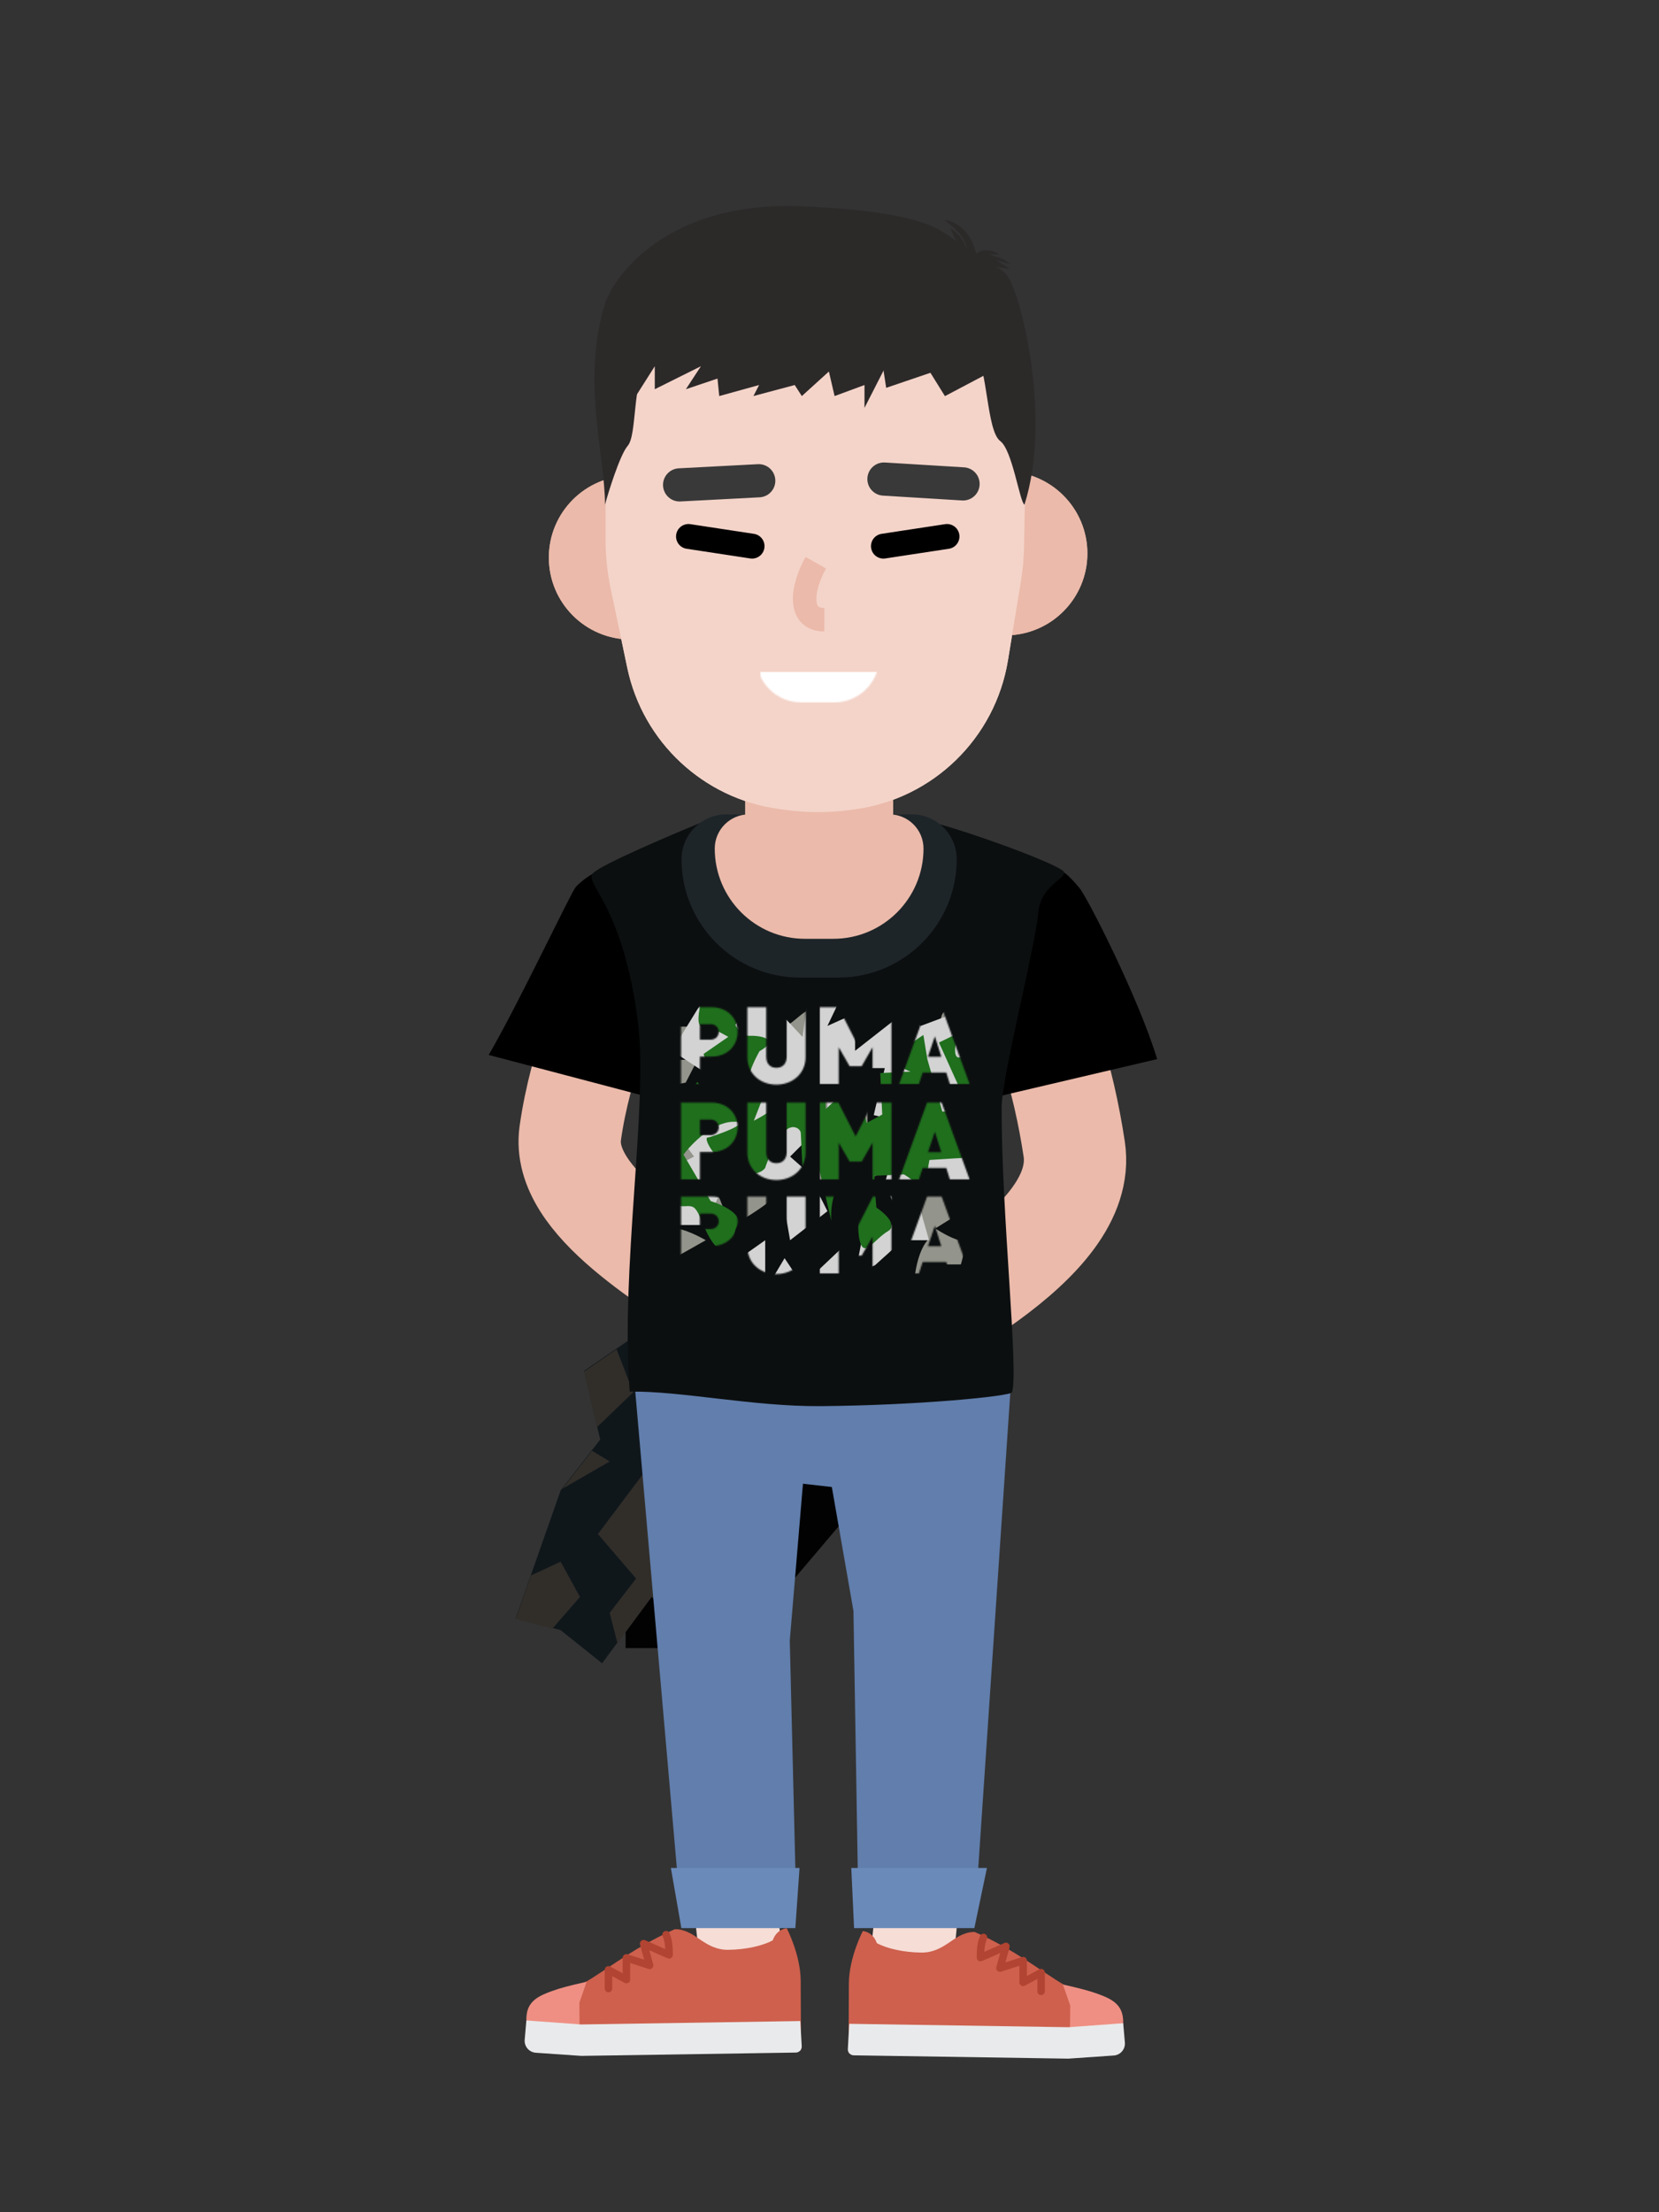 <svg width="1200" height="1600" viewBox="0 0 1200 1600" fill="none" xmlns="http://www.w3.org/2000/svg">
<rect x="0" y="0" width="1200" height="1600" fill="#333333" stroke="none"/>
<path d="M457.658 683.116C441.738 714.282 419.683 768.452 412.5 819.5C405.376 870.126 488 914.5 529 944.5" stroke="#EBBAAA" stroke-width="74" stroke-linecap="round" stroke-linejoin="bevel"/>
<path d="M732.5 694C754.647 733.26 769.116 779.063 777 831C787.626 901 654.5 960.5 612.5 988" stroke="#EBBAAA" stroke-width="74" stroke-linecap="round" stroke-linejoin="bevel"/>
<path d="M521 1023.5C519.167 1035 509.6 1060.3 486 1069.5" stroke="#0036A2" stroke-width="5" stroke-linecap="round"/>
<path d="M510 615.94C510 601.061 522.061 589 536.94 589H648.06C662.939 589 675 601.061 675 615.94C675 655.185 643.185 687 603.94 687H581.06C541.815 687 510 655.185 510 615.94Z" fill="#EBBAAA"/>
<path d="M539 504.911C539 483.973 555.973 467 576.911 467H608.089C629.027 467 646 483.973 646 504.911V600.5C646 630.047 622.047 654 592.5 654C562.953 654 539 630.047 539 600.5V504.911Z" fill="#EBBAAA"/>
<path d="M727.267 459.533C759.999 459.533 786.533 432.999 786.533 400.267C786.533 367.535 759.999 341 727.267 341C694.535 341 668 367.535 668 400.267C668 432.999 694.535 459.533 727.267 459.533Z" fill="#EBBAAA"/>
<path d="M456.266 462.533C423.534 462.533 397 435.999 397 403.267C397 370.535 423.534 344 456.266 344C488.998 344 515.533 370.535 515.533 403.267C515.533 435.999 488.998 462.533 456.266 462.533Z" fill="#EBBAAA"/>
<path d="M438 315.09C438 231.093 506.093 163 590.09 163C675.181 163 743.718 232.808 742.155 317.883L740.732 395.366C740.578 403.778 739.816 412.167 738.453 420.469L729.074 477.616C719.819 533.998 674.835 577.729 618.214 585.387L615.225 585.791C599.482 587.921 583.522 587.894 567.786 585.712L563.103 585.063C508.753 577.527 464.987 536.679 453.725 482.978L441.722 425.748C439.247 413.948 438 401.923 438 389.866V315.09Z" fill="#F4D4C9"/>
<path d="M639.39 346.486L696.596 349.983" stroke="#393939" stroke-width="24" stroke-linecap="round"/>
<path d="M548.817 347.703L491.583 350.7" stroke="#393939" stroke-width="24" stroke-linecap="round"/>
<path d="M590.114 407C579.891 425.038 576.784 448.229 596.298 448.229" stroke="#EBBAAA" stroke-width="17"/>
<path d="M452.5 1192V1123.5L602 1022.5L634.5 1071L532 1192H452.5Z" fill="#020202"/>
<path d="M422.5 991.5L464 963L594.5 954.5L536.5 1066.5L435.5 1203L405.5 1179L373 1170.5L405.5 1078L434.137 1041.18L422.5 991.5Z" fill="#10171B"/>
<path fill-rule="evenodd" clip-rule="evenodd" d="M445.976 975.878L422.5 992L431.891 1032.09L458 1007L445.976 975.878ZM482.396 1140.12L469.5 1129.5L441 1166.5L446.618 1188.47L482.396 1140.12ZM399.523 1177.94L419.5 1155L405.5 1129.5L384.067 1139.5L373 1171L399.523 1177.94ZM406.919 1076.68L441 1057L428.228 1049.28L406.919 1076.68Z" fill="#312E2A"/>
<path d="M432.5 1109.5L479.5 1047L513.5 1066.5L489.5 1176L432.5 1109.5Z" fill="#312E2A"/>
<path d="M660 1029C672.139 1087.7 670.116 1339.65 660 1410.5" stroke="#F6DDD6" stroke-width="60" stroke-linecap="round" stroke-linejoin="bevel"/>
<path d="M535.123 1024.19C522.984 1082.9 525.007 1335.65 535.123 1406.5" stroke="#F6DDD6" stroke-width="60" stroke-linecap="round" stroke-linejoin="bevel"/>
<path d="M684.566 1084.92L506.528 1064.68L468.088 967.513L708.844 977.634L684.566 1084.92Z" fill="#617EAC"/>
<path d="M587 991.292L732.557 981L707 1360L620.5 1356L617.33 1165.15L587 991.292Z" fill="#617EAC"/>
<path d="M456.5 972L587.455 993.829L571.269 1186.57L575.5 1359.5L490 1356L456.5 972Z" fill="#617EAC"/>
<path d="M485.262 1351H578.327L575.293 1394.52H492.849L485.262 1351Z" fill="#6A8AB9"/>
<path d="M615.756 1351H713.879L704.775 1394.52H617.779L615.756 1351Z" fill="#6A8AB9"/>
<path d="M781 642.5C775.4 635.7 771 631.667 769.5 631L729 632L705 797L837 766C823.5 721.5 786.6 649.3 781 642.5Z" fill="black"/>
<path d="M416.5 641.5C420.1 637.5 427 632.5 430 631.5L475 676.5V795L353.5 763C375.5 725.167 412.9 645.5 416.5 641.5Z" fill="black"/>
<path d="M429 631.5C434.6 625.5 483.333 604.667 507 595L578 611.5L675.5 595C703.833 602.5 758.5 622.5 768.5 629.5C775.28 634.246 753 638.5 751 660C748.51 686.764 724.5 778.5 724.5 801.5C724.5 880 737 992.5 732 1007C731.049 1009.76 665.172 1016.43 593.5 1017C544.972 1017.39 492.306 1005.89 455.5 1006.5C448.5 920 468.97 798.239 461.5 739.5C450.5 653 422 639 429 631.5Z" fill="#0C0F10"/>
<path d="M493 621.438C493 603.523 507.523 589 525.438 589H659.562C677.477 589 692 603.523 692 621.438C692 668.692 653.692 707 606.438 707H578.562C531.308 707 493 668.692 493 621.438Z" fill="#1E2529"/>
<path d="M517 613.741C517 600.077 528.077 589 541.741 589H643.259C656.923 589 668 600.077 668 613.741C668 649.782 638.782 679 602.741 679H582.259C546.218 679 517 649.782 517 613.741Z" fill="#EBBAAA"/>
<path d="M539 504.911C539 483.973 555.973 467 576.911 467H608.089C629.027 467 646 483.973 646 504.911V600.5C646 630.047 622.047 654 592.5 654C562.953 654 539 630.047 539 600.5V504.911Z" fill="#EBBAAA"/>
<path d="M727.267 459.533C759.999 459.533 786.533 432.999 786.533 400.267C786.533 367.535 759.999 341 727.267 341C694.535 341 668 367.535 668 400.267C668 432.999 694.535 459.533 727.267 459.533Z" fill="#EBBAAA"/>
<path d="M456.266 462.533C423.534 462.533 397 435.999 397 403.267C397 370.535 423.534 344 456.266 344C488.998 344 515.533 370.535 515.533 403.267C515.533 435.999 488.998 462.533 456.266 462.533Z" fill="#EBBAAA"/>
<path d="M438 315.09C438 231.093 506.093 163 590.09 163C675.181 163 743.718 232.808 742.155 317.883L740.732 395.366C740.578 403.778 739.816 412.167 738.453 420.469L729.074 477.616C719.819 533.998 674.835 577.729 618.214 585.387L615.225 585.791C599.482 587.921 583.522 587.894 567.786 585.712L563.103 585.063C508.753 577.527 464.987 536.679 453.725 482.978L441.722 425.748C439.247 413.948 438 401.923 438 389.866V315.09Z" fill="#F4D4C9"/>
<path d="M639.39 346.486L696.596 349.983" stroke="#393939" stroke-width="24" stroke-linecap="round"/>
<path d="M548.817 347.703L491.582 350.7" stroke="#393939" stroke-width="24" stroke-linecap="round"/>
<path d="M590.114 407C579.891 425.038 576.783 448.229 596.298 448.229" stroke="#EBBAAA" stroke-width="17"/>
<path d="M729 200.003C739.413 215.422 760.54 303.89 741.015 365C737.51 362.963 732.34 325.581 723.5 319C713.514 311.566 714.481 265.282 704.969 254C695.456 242.718 621.362 245.13 590.322 245.13C559.282 245.13 481.035 239.766 469.019 258.099C457.004 276.432 461.009 314.509 454 322.5C448.393 328.893 439.628 357.322 437.626 365C437.626 329.744 420.468 274.275 437.626 219.746C443.838 200.003 482.684 144.971 580.309 149.234C620.817 151.003 665.418 155.345 684.442 169.447C699.462 178.379 697.96 182.14 704.969 190.132C708.473 190.132 722.692 190.664 729 200.003Z" fill="#2C2929"/>
<path d="M445 310V230.017L537 189L545.5 264.881L496.111 281.5L507 264.881L473.622 281.5V264.881L445 310Z" fill="#2C2929"/>
<path d="M739 316L733.5 222.5L647 182L634 235L641 280.5L673 269.615L683.5 286.5L715.489 269.615L739 316Z" fill="#2C2929"/>
<path d="M520.241 286.453L517.151 255.263L512 182H683L625.313 295V278.463L603.681 286.453L599.56 268.695L579.988 286.453L574.837 278.463L544.964 286.453L549.084 278.463L520.241 286.453Z" fill="#2C2929"/>
<path d="M683 159C685.5 160.833 691.3 165.5 694.5 169.5C696.145 171.556 697.932 174.105 699.5 179.5C700.233 182.023 698.243 176.645 695.5 172.5C692.695 168.26 685 163 688 166.5C693 176.5 709 213.2 707 190C705 166.8 690.167 159.667 683 159Z" fill="#2C2929"/>
<path d="M712.5 181C706.9 181 699.833 188.667 697 192.5L712.5 199L726.5 197L715.5 192.5L730.5 194.5L720.5 188L730.5 191C729.667 190.333 727.7 188.8 726.5 188C725.3 187.2 718.667 185 715.5 184H722.5C721.5 183 718.1 181 712.5 181Z" fill="#2C2929"/>
<path d="M639 395L685 388" stroke="black" stroke-width="18" stroke-linecap="round"/>
<path d="M544 395L498 388" stroke="black" stroke-width="18" stroke-linecap="round"/>
<mask id="mask0" mask-type="alpha" maskUnits="userSpaceOnUse" x="547" y="443" width="89" height="65">
<path d="M547 475.5C547 457.551 561.551 443 579.5 443H603.5C621.449 443 636 457.551 636 475.5C636 493.449 621.449 508 603.5 508H579.5C561.551 508 547 493.449 547 475.5Z" fill="#434343"/>
</mask>
<g mask="url(#mask0)">
<rect x="550" y="486" width="203" height="42" fill="white"/>
</g>
<mask id="mask1" mask-type="alpha" maskUnits="userSpaceOnUse" x="492" y="728" width="210" height="194">
<path d="M533.566 746.326C533.566 737.2 526.936 728.464 514.612 728.464H492.616V784H506.266V764.188H514.612C526.936 764.188 533.566 755.452 533.566 746.326ZM519.916 746.326C519.916 749.212 517.732 751.942 513.988 751.942H506.266V740.71H513.988C517.732 740.71 519.916 743.44 519.916 746.326ZM582.702 764.5V728.464H569.052V764.188C569.052 769.336 566.088 772.3 561.564 772.3C557.04 772.3 554.232 769.336 554.232 764.188V728.464H540.582V764.5C540.582 776.668 550.02 784.468 561.564 784.468C573.108 784.468 582.702 776.668 582.702 764.5ZM644.803 784V728.464H631.387L618.907 752.956L606.427 728.464H593.011V784H606.661V757.402L614.539 771.13H623.275L631.153 757.402V784H644.803ZM701.323 784L681.121 728.464H670.591L650.389 784H664.663L667.393 775.732H684.475L687.049 784H701.323ZM680.887 764.344H671.215L676.207 749.524L680.887 764.344Z" fill="white"/>
<path d="M533.566 815.326C533.566 806.2 526.936 797.464 514.612 797.464H492.616V853H506.266V833.188H514.612C526.936 833.188 533.566 824.452 533.566 815.326ZM519.916 815.326C519.916 818.212 517.732 820.942 513.988 820.942H506.266V809.71H513.988C517.732 809.71 519.916 812.44 519.916 815.326ZM582.702 833.5V797.464H569.052V833.188C569.052 838.336 566.088 841.3 561.564 841.3C557.04 841.3 554.232 838.336 554.232 833.188V797.464H540.582V833.5C540.582 845.668 550.02 853.468 561.564 853.468C573.108 853.468 582.702 845.668 582.702 833.5ZM644.803 853V797.464H631.387L618.907 821.956L606.427 797.464H593.011V853H606.661V826.402L614.539 840.13H623.275L631.153 826.402V853H644.803ZM701.323 853L681.121 797.464H670.591L650.389 853H664.663L667.393 844.732H684.475L687.049 853H701.323ZM680.887 833.344H671.215L676.207 818.524L680.887 833.344Z" fill="white"/>
<path d="M533.566 883.326C533.566 874.2 526.936 865.464 514.612 865.464H492.616V921H506.266V901.188H514.612C526.936 901.188 533.566 892.452 533.566 883.326ZM519.916 883.326C519.916 886.212 517.732 888.942 513.988 888.942H506.266V877.71H513.988C517.732 877.71 519.916 880.44 519.916 883.326ZM582.702 901.5V865.464H569.052V901.188C569.052 906.336 566.088 909.3 561.564 909.3C557.04 909.3 554.232 906.336 554.232 901.188V865.464H540.582V901.5C540.582 913.668 550.02 921.468 561.564 921.468C573.108 921.468 582.702 913.668 582.702 901.5ZM644.803 921V865.464H631.387L618.907 889.956L606.427 865.464H593.011V921H606.661V894.402L614.539 908.13H623.275L631.153 894.402V921H644.803ZM701.323 921L681.121 865.464H670.591L650.389 921H664.663L667.393 912.732H684.475L687.049 921H701.323ZM680.887 901.344H671.215L676.207 886.524L680.887 901.344Z" fill="white"/>
</mask>
<g mask="url(#mask1)">
<path d="M474.5 937.5V715.5L710 710V937.5H474.5Z" fill="#0C0F10"/>
<path d="M488 742.5H504.5L479.5 766.5H504.5L496 783C482.167 785.833 457 791.7 467 792.5C477 793.3 516.833 792.833 535.5 792.5L543 760C545 761.667 548.4 766.1 546 770.5C543.6 774.9 550.667 780.667 554.5 783H575.5C576.3 783 575.833 767.667 575.5 760C569.833 755.833 560.4 746.5 568 742.5C577.5 737.5 585 725.5 588 734C590.4 740.8 589 754.167 588 760V782.25C588.163 779.221 590.379 775.987 598.5 783C607.3 773 608.833 758.167 608.5 752L616 792.5H627.5V816.5C627.5 819.5 633.5 825 641 816.5C647 809.7 652.5 797.667 654.5 792.5C656.667 789.667 664.1 785.7 676.5 792.5C692 801 698 816.5 695 816.5C692 816.5 658 827 676.5 827C691.3 827 707 812.333 713 805L695 770.5C686.833 767.5 671.7 759.6 676.5 752C682.5 742.5 677.5 725.5 689 734C700.5 742.5 702 762.5 707.5 766.5C713 770.5 721.5 761 725.5 783C729.5 805 738 825.5 725.5 833C715.5 839 704.667 851.5 700.5 857L689 841.5V857L695 877L676.5 888.5C680.833 891.333 690.6 897 695 897C699.4 897 696.833 908.667 695 914.5H676.5C673.5 923.333 666.2 939.9 661 935.5C661 912.7 667.667 900.333 671 897C669.833 894.167 666.2 888.5 661 888.5C654.5 888.5 638 885.5 654.5 877C672.1 848.6 661.833 841.5 654.5 841.5L661 827C654 830.167 640.2 837.5 641 841.5C641.8 845.5 634.333 850.167 630.5 852L616 857L608.5 841.5V833L598.5 841.5C597.167 848.333 593.2 861 588 857L579.5 821.5L568 827V841.5V857H546C551.667 859.333 561.3 865.3 554.5 870.5C547.7 875.7 539 881 535.5 883L533.5 865.5L524.5 827H510.5V841.5L524.5 877L510.5 883C512.5 877.167 515.3 865.5 510.5 865.5C492.5 865.5 482.333 873.167 479.5 877C479.667 880.833 481.6 888.5 488 888.5C494.4 888.5 505.667 894.167 510.5 897L479.5 914.5C475.333 916.333 467 913.7 467 888.5C467 857 462.5 851.5 471 836.5C477.8 824.5 485.167 818.167 488 816.5L424 770.5L488 742.5Z" fill="#93948B"/>
<path d="M598.5 742L608.5 721H584.5L580.5 750L553.5 721H510L486 760L528 787.5L510 806.5H480L502 836.5L480 848L464.5 940.5L528 957.5L608.5 933.5V903L580.5 929.5L567.5 910L553.5 933.5V897L528 915L486 933.5V886H510L528 848L565.5 863L571.5 897L598.5 876L584.5 848L571.5 836.5L584.5 823.5L598.5 787.5V811.5L618.5 806.5V772.5H640L632 806.5L653 811.5V848L647 830.5L640 856L653 886H625.5L618.5 922L633 915L653 897H672L666 876L658 840.5L705 886L700 836.5L672 823.5L715.5 811.5L690 733L666 742L640 710L653 733L618.5 760V733L598.5 742Z" fill="#D3D3D3"/>
<path d="M722.156 886.604L705.676 887.403L729.483 862.22L704.513 863.432L712.203 846.539C725.883 843.039 750.736 835.96 740.709 835.645C730.682 835.331 690.918 837.727 672.289 838.964L666.373 871.79C664.294 870.222 660.684 865.958 662.868 861.447C665.052 856.936 657.714 851.519 653.772 849.374L632.797 850.391C631.998 850.43 633.207 865.723 633.911 873.364C639.773 877.252 649.648 886.117 642.25 890.48C633.004 895.935 626.094 908.284 622.686 899.94C619.959 893.264 620.71 879.845 621.426 873.97L620.348 851.746C620.332 854.78 618.275 858.118 609.824 851.506C601.518 861.921 600.706 876.811 601.338 882.954L591.884 842.865L580.397 843.422L579.234 819.451C579.089 816.454 572.83 811.251 565.75 820.105C560.087 827.188 555.176 839.473 553.429 844.731C551.402 847.666 544.17 851.988 531.455 845.797C515.561 838.058 508.817 822.867 511.814 822.722C514.81 822.576 548.261 810.441 529.783 811.337C515.001 812.055 500.03 827.465 494.392 835.08L514.043 868.667C522.345 871.268 537.843 878.426 533.417 886.249C527.885 896.029 533.703 912.767 521.804 904.834C509.906 896.901 507.439 876.997 501.751 873.268C496.064 869.54 488.034 879.44 482.973 857.66C477.911 835.88 468.428 815.816 480.55 807.719C490.247 801.241 500.462 788.231 504.358 782.536L516.595 797.46L515.844 781.978L508.882 762.293L526.803 749.91C522.337 747.29 512.308 742.103 507.913 742.316C503.518 742.529 505.516 730.752 507.065 724.837L525.543 723.94C528.112 714.972 534.6 698.071 540.007 702.214C541.112 724.987 535.053 737.662 531.885 741.153C533.187 743.927 537.091 749.411 542.285 749.159C548.777 748.844 565.403 751.041 549.334 760.33C533.131 789.55 543.73 796.144 551.055 795.788L545.265 810.586C552.103 807.084 565.532 799.091 564.539 795.134C563.546 791.178 570.778 786.155 574.518 784.138L588.758 778.441L597.001 793.559L597.412 802.049L606.989 793.075C607.989 786.185 611.338 773.341 616.725 777.084L626.936 812.131L638.156 806.08L637.453 791.597L636.702 776.115L658.676 775.049C652.903 772.993 642.992 767.5 649.532 761.977C656.072 756.453 664.505 750.738 667.904 748.571L670.75 765.953L681.605 803.972L695.588 803.294L694.885 788.811L679.182 754.031L692.875 747.359C691.16 753.283 688.928 765.071 693.723 764.839C711.701 763.967 721.485 755.816 724.129 751.85C723.777 748.029 721.474 740.465 715.082 740.775C708.689 741.086 697.161 735.972 692.196 733.376L722.312 714.394C726.385 712.361 734.836 714.587 736.057 739.758C737.583 771.221 742.345 776.496 734.581 791.891C728.371 804.206 721.32 810.889 718.57 812.691L784.724 855.536L722.156 886.604Z" fill="#1F6F1D"/>
</g>
<path d="M391.764 1484.55C391.563 1461.6 394.69 1447.64 414.639 1438.26C434.589 1428.88 453.38 1410.85 487.894 1395.39C487.894 1395.39 492.437 1394.54 499.832 1398.54C506.143 1401.95 514.248 1410.32 526.462 1410.22C539.725 1410.1 551.543 1407.29 558.886 1403.44C562.059 1394.75 569.096 1394.69 569.096 1394.69C569.096 1394.69 579.006 1413.55 579.171 1432.49C579.336 1451.44 579.319 1482.91 579.319 1482.91L391.764 1484.55Z" fill="#CE604D"/>
<path d="M481.794 1399.26C483.96 1404.13 483.96 1410.08 483.96 1413.87L465.553 1405.75L469.884 1421.45L453.102 1416.04V1431.74L440.109 1424.7V1438.23" stroke="#B14432" stroke-width="5.414" stroke-linecap="round" stroke-linejoin="round"/>
<path d="M399.311 1440.02C405.432 1437.8 411.914 1436.12 424.341 1433.3L419.06 1448.51L419.211 1465.83L383.839 1466.14C382.395 1466.15 379.816 1464.23 381.047 1456.42C382.586 1446.66 390.614 1443.17 399.311 1440.02Z" fill="#EF8F83"/>
<path d="M579.912 1479.95L578.885 1461.73L420.279 1464.2L380.733 1461.3L379.525 1475.27C379.108 1480.1 382.726 1484.32 387.557 1484.66L420.478 1486.93L575.655 1484.53C578.116 1484.49 580.05 1482.41 579.912 1479.95Z" fill="#E9EAEB"/>
<path d="M801.412 1486.55C801.612 1463.6 798.486 1449.64 778.536 1440.26C758.586 1430.88 739.795 1412.85 705.281 1397.39C705.281 1397.39 700.738 1396.54 693.343 1400.54C687.033 1403.95 678.927 1412.32 666.713 1412.22C653.451 1412.1 641.632 1409.29 634.289 1405.44C631.117 1396.75 624.079 1396.69 624.079 1396.69C624.079 1396.69 614.17 1415.55 614.004 1434.49C613.839 1453.44 613.856 1484.91 613.856 1484.91L801.412 1486.55Z" fill="#CE604D"/>
<path d="M711.381 1401.26C709.215 1406.13 709.215 1412.08 709.215 1415.87L727.622 1407.75L723.291 1423.45L740.073 1418.04V1433.74L753.066 1426.7V1440.23" stroke="#B14432" stroke-width="5.414" stroke-linecap="round" stroke-linejoin="round"/>
<path d="M793.864 1442.02C787.744 1439.8 781.262 1438.12 768.834 1435.3L774.115 1450.51L773.964 1467.83L809.337 1468.14C810.78 1468.15 813.36 1466.23 812.128 1458.42C810.589 1448.66 802.561 1445.17 793.864 1442.02Z" fill="#EF8F83"/>
<path d="M613.263 1481.95L614.291 1463.73L772.896 1466.2L812.443 1463.3L813.651 1477.27C814.068 1482.1 810.449 1486.32 805.618 1486.66L772.697 1488.93L617.52 1486.53C615.059 1486.49 613.125 1484.41 613.263 1481.95Z" fill="#E9EAEB"/>
</svg>
